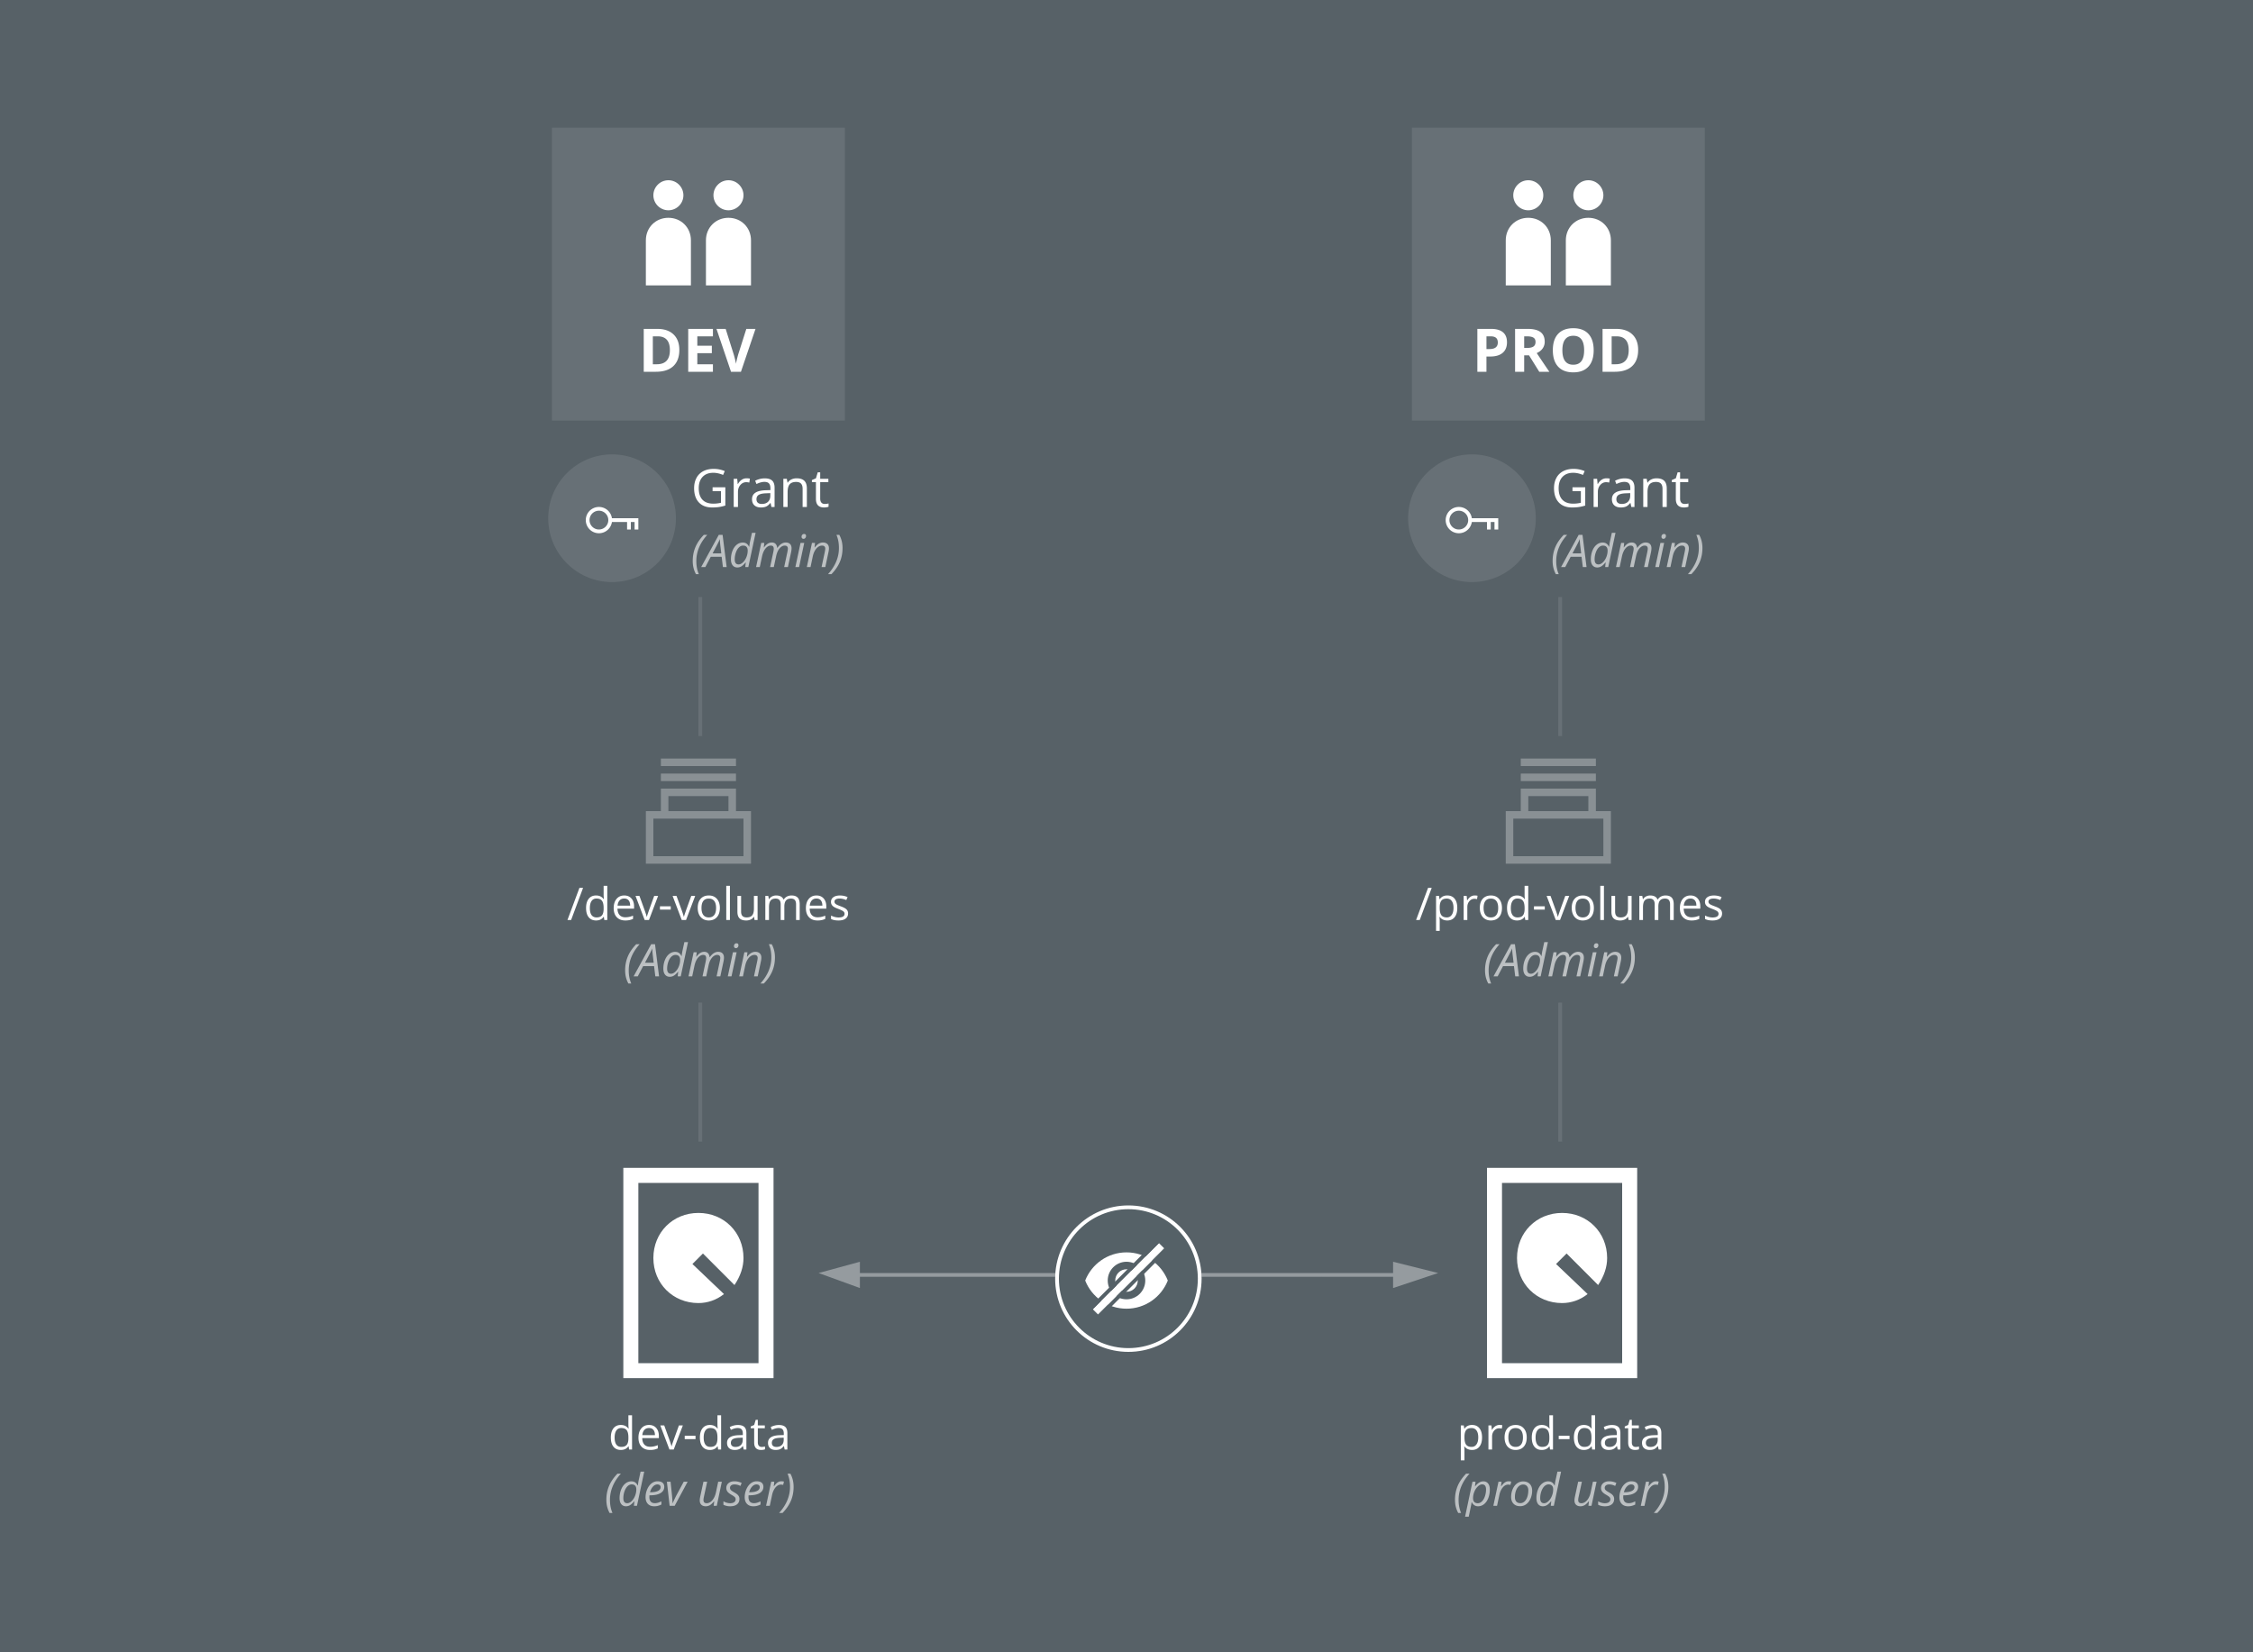 <svg width="600" height="440" viewBox="0 0 600 440" xmlns="http://www.w3.org/2000/svg" xmlns:xlink="http://www.w3.org/1999/xlink"><title>Isolate volumes</title><defs><path id="a" d="M299.546 328.046h2v25h-2z"/></defs><g fill="none" fill-rule="evenodd"><path fill="#576167" d="M0 0h600v676H0z"/><path fill="#FFF" opacity=".1" d="M147 34h78v78h-78zM376 34h78v78h-78z"/><path d="M178 56c2.2 0 4-1.8 4-4s-1.8-4-4-4-4 1.8-4 4 1.8 4 4 4zm0 2c-3.4 0-6 2.6-6 6v12h12V64c0-3.4-2.6-6-6-6zm16-2c2.2 0 4-1.8 4-4s-1.8-4-4-4-4 1.8-4 4 1.8 4 4 4zm0 2c-3.4 0-6 2.6-6 6v12h12V64c0-3.4-2.6-6-6-6zM407 56c2.2 0 4-1.8 4-4s-1.8-4-4-4-4 1.8-4 4 1.8 4 4 4zm0 2c-3.4 0-6 2.6-6 6v12h12V64c0-3.4-2.6-6-6-6zm16-2c2.2 0 4-1.8 4-4s-1.8-4-4-4-4 1.8-4 4 1.8 4 4 4zm0 2c-3.4 0-6 2.6-6 6v12h12V64c0-3.4-2.6-6-6-6z" fill="#FFF" fill-rule="nonzero"/><path d="M184.48 149.406c0-1.324.235-2.55.704-3.674.468-1.125 1.218-2.224 2.25-3.298h.92c-.96 1.054-1.687 2.168-2.177 3.34a9.297 9.297 0 0 0-.736 3.62c0 1.325.224 2.493.67 3.504h-.768c-.574-1.04-.862-2.203-.862-3.492zm7.706-1.13h-2.907L187.843 151h-1.108l4.682-8.566h1.02l1.078 8.566h-.996l-.334-2.725zm-.106-.915l-.205-1.75c-.094-.7-.15-1.383-.17-2.05-.144.342-.302.684-.472 1.024-.17.34-.657 1.266-1.462 2.777h2.31zm5.748-2.887c.758 0 1.307.37 1.647 1.113h.058c.067-.606.154-1.14.264-1.606l.457-2.097h.973L199.293 151h-.814l.127-1.225h-.046c-.394.49-.763.834-1.107 1.037a2.07 2.07 0 0 1-1.066.305c-.543 0-.967-.19-1.272-.574-.304-.383-.457-.914-.457-1.594 0-.837.14-1.602.422-2.298.28-.695.66-1.232 1.14-1.61a2.526 2.526 0 0 1 1.608-.57zm-1.113 5.83c.367 0 .746-.183 1.137-.548.39-.365.7-.832.928-1.4a4.62 4.62 0 0 0 .343-1.738c0-.433-.105-.763-.316-.99-.21-.227-.518-.34-.92-.34-.395 0-.76.16-1.1.484-.337.323-.608.776-.813 1.36a5.52 5.52 0 0 0-.308 1.843c0 .886.35 1.33 1.05 1.33zm8.373.697l.867-4.055c.07-.367.106-.63.106-.79 0-.274-.06-.487-.18-.64-.122-.152-.33-.228-.622-.228-.328 0-.648.117-.958.352-.31.233-.584.568-.82 1.004-.237.435-.42.96-.548 1.573L202.34 151h-.985l1.372-6.422h.814l-.128 1.19h.06c.34-.465.677-.8 1.015-1.002a2.004 2.004 0 0 1 1.046-.305c.442 0 .78.128 1.02.382.238.254.38.607.422 1.06h.046c.337-.488.695-.85 1.074-1.087.38-.236.76-.354 1.148-.354.496 0 .88.134 1.152.4.27.265.407.652.407 1.16 0 .265-.042.613-.128 1.042l-.844 3.938h-.996l.867-4.055c.077-.406.116-.69.116-.855 0-.242-.067-.437-.202-.583-.135-.147-.346-.22-.635-.22-.318 0-.63.113-.94.34-.308.227-.578.548-.81.964-.233.417-.41.91-.53 1.48l-.628 2.93h-.984zm7.717 0h-.985l1.37-6.422h.986l-1.37 6.422zm.662-8.063a.77.77 0 0 1 .187-.536.624.624 0 0 1 .487-.207c.344 0 .516.176.516.528a.795.795 0 0 1-.196.546.59.59 0 0 1-.454.222.54.54 0 0 1-.387-.143c-.102-.096-.153-.232-.153-.407zm5.326 8.063l.867-4.055c.078-.406.117-.687.117-.843 0-.247-.07-.444-.208-.592-.14-.15-.36-.223-.666-.223-.347 0-.686.117-1.016.352-.33.233-.62.567-.873 1-.252.434-.443.96-.572 1.577l-.59 2.783h-.986l1.37-6.422h.816l-.13 1.19h.06c.374-.477.737-.814 1.086-1.01.35-.198.71-.297 1.086-.297.496 0 .888.137 1.175.408.288.272.432.652.432 1.14 0 .308-.045.66-.135 1.054L219.79 151h-.997zm5.584-5.063c0 1.333-.237 2.562-.712 3.69-.475 1.126-1.222 2.217-2.24 3.27h-.915c1.937-2.15 2.906-4.47 2.906-6.96 0-1.332-.22-2.5-.662-3.503h.767c.572 1.05.857 2.218.857 3.504zM161.48 399.406c0-1.324.235-2.55.704-3.674.468-1.125 1.218-2.224 2.25-3.298h.92c-.96 1.054-1.687 2.168-2.177 3.34a9.297 9.297 0 0 0-.736 3.62c0 1.325.224 2.493.67 3.504h-.768c-.574-1.04-.862-2.203-.862-3.492zm6.686-4.933c.758 0 1.307.37 1.647 1.113h.058c.067-.606.155-1.14.265-1.606l.457-2.097h.972L169.63 401h-.814l.13-1.225h-.048c-.394.49-.763.834-1.107 1.038a2.07 2.07 0 0 1-1.065.304c-.543 0-.967-.19-1.272-.574-.305-.383-.457-.914-.457-1.594 0-.837.14-1.602.422-2.298.28-.695.66-1.232 1.14-1.61a2.526 2.526 0 0 1 1.608-.57zm-1.113 5.83c.367 0 .746-.183 1.136-.548.39-.365.7-.832.928-1.4a4.62 4.62 0 0 0 .343-1.738c0-.433-.105-.763-.315-.99-.21-.227-.518-.34-.92-.34-.395 0-.76.16-1.1.484-.337.323-.608.776-.813 1.36a5.52 5.52 0 0 0-.308 1.843c0 .886.35 1.33 1.05 1.33zm7.177.814c-.718 0-1.283-.213-1.693-.638-.41-.427-.615-1.017-.615-1.77 0-.735.145-1.44.436-2.113.29-.674.677-1.2 1.158-1.574a2.522 2.522 0 0 1 1.588-.562c.597 0 1.046.13 1.347.39.302.26.452.623.452 1.087 0 .704-.324 1.255-.972 1.656-.65.4-1.576.6-2.784.6h-.193l-.023.47c0 .51.12.91.36 1.197.24.287.612.43 1.116.43.246 0 .5-.034.76-.104.26-.07.582-.2.97-.387v.854a5.31 5.31 0 0 1-.974.36c-.28.07-.592.103-.932.103zm.815-5.818c-.402 0-.78.182-1.134.55-.352.367-.623.877-.81 1.53h.07c.89 0 1.573-.117 2.048-.35.474-.232.712-.57.712-1.01 0-.208-.072-.38-.214-.516-.143-.137-.366-.205-.67-.205zm3.287 5.7l-.732-6.422h.984l.375 3.592c.093 1.008.14 1.715.14 2.12h.035c.496-1.073.845-1.798 1.05-2.173l1.903-3.54h1.043L179.67 401h-1.336zm9.996-6.422l-.88 4.072c-.07.348-.104.62-.104.815 0 .558.287.838.86.838.345 0 .683-.117 1.015-.352.33-.233.624-.57.878-1.007.254-.437.447-.964.58-1.582l.586-2.782h.972L190.883 401h-.815l.13-1.19h-.07c-.384.49-.75.83-1.097 1.02-.346.19-.706.287-1.077.287-.5 0-.892-.136-1.178-.407-.285-.272-.427-.66-.427-1.163 0-.242.043-.578.13-1.008l.854-3.962h.996zm8.59 4.6c0 .61-.216 1.085-.647 1.426-.43.342-1.04.513-1.825.513-.66 0-1.256-.135-1.787-.404v-.926c.274.164.57.29.885.38.316.09.61.136.88.136.49 0 .862-.098 1.112-.293a.91.91 0 0 0 .375-.75.812.812 0 0 0-.205-.563c-.137-.152-.432-.36-.885-.627-.508-.285-.867-.564-1.078-.838a1.546 1.546 0 0 1-.316-.972c0-.54.197-.974.592-1.304.394-.33.914-.495 1.558-.495.668 0 1.313.145 1.934.435l-.317.802-.328-.146a3.257 3.257 0 0 0-1.29-.25c-.362 0-.647.084-.854.254a.813.813 0 0 0-.31.66c0 .218.07.405.208.56.14.158.425.36.86.605.417.233.716.434.898.602.182.168.317.35.407.542.09.194.135.412.135.654zm3.715 1.94c-.72 0-1.283-.214-1.694-.64-.41-.425-.616-1.015-.616-1.77 0-.733.146-1.437.437-2.11.292-.675.677-1.2 1.158-1.575a2.522 2.522 0 0 1 1.588-.562c.598 0 1.047.13 1.348.39.3.26.45.623.45 1.087 0 .704-.324 1.255-.972 1.656-.648.4-1.576.6-2.783.6h-.195l-.023.47c0 .51.12.91.36 1.197.24.287.613.43 1.117.43.245 0 .498-.034.757-.104.26-.07.583-.2.97-.387v.854a5.31 5.31 0 0 1-.973.36c-.28.07-.59.103-.93.103zm.814-5.82c-.402 0-.78.184-1.134.552-.353.367-.624.877-.81 1.53h.07c.89 0 1.573-.117 2.047-.35.475-.232.712-.57.712-1.01 0-.208-.07-.38-.214-.516-.142-.137-.366-.205-.67-.205zm6.627-.837c.27 0 .504.028.703.083l-.21.88a2.575 2.575 0 0 0-.616-.077c-.354 0-.687.117-.998.35-.31.236-.582.56-.814.977a4.967 4.967 0 0 0-.513 1.386l-.627 2.94h-.984l1.37-6.422h.815l-.13 1.19h.06c.28-.372.513-.638.696-.8a2.21 2.21 0 0 1 .577-.375c.2-.088.425-.132.67-.132zm3.276 1.478c0 1.332-.238 2.56-.712 3.688-.475 1.127-1.222 2.218-2.242 3.272h-.914c1.938-2.152 2.907-4.472 2.907-6.96 0-1.333-.222-2.5-.663-3.504h.767c.57 1.05.856 2.218.856 3.503zM387.48 399.406c0-1.324.235-2.55.704-3.674.468-1.125 1.218-2.224 2.25-3.298h.92c-.96 1.054-1.687 2.168-2.177 3.34a9.297 9.297 0 0 0-.736 3.62c0 1.325.224 2.493.67 3.504h-.768c-.574-1.04-.862-2.203-.862-3.492zm6.135 1.71c-.38 0-.71-.096-.996-.292a1.902 1.902 0 0 1-.663-.82h-.06l-.022.223a9.69 9.69 0 0 1-.062.41 219.1 219.1 0 0 1-.67 3.246h-.973l1.97-9.305h.813l-.152 1.225h.048c.7-.887 1.425-1.33 2.18-1.33.535 0 .956.19 1.265.57.31.382.463.916.463 1.603 0 .83-.135 1.588-.404 2.28-.27.69-.643 1.23-1.12 1.614a2.506 2.506 0 0 1-1.617.577zm1.09-5.83c-.375 0-.757.187-1.145.558a3.97 3.97 0 0 0-.926 1.4 4.554 4.554 0 0 0-.343 1.73c0 .428.11.757.326.986.217.228.53.343.94.343.387 0 .748-.158 1.082-.475.334-.316.602-.766.805-1.35a5.623 5.623 0 0 0 .305-1.86c0-.888-.348-1.33-1.043-1.33zm7.05-.825c.268 0 .503.028.702.083l-.21.88a2.575 2.575 0 0 0-.616-.077c-.355 0-.688.117-.998.35-.31.236-.582.56-.815.977a4.967 4.967 0 0 0-.512 1.386l-.627 2.94h-.985l1.37-6.422h.816l-.13 1.19h.06c.28-.372.512-.638.696-.8a2.21 2.21 0 0 1 .577-.375c.2-.088.425-.132.67-.132zm3.872.036c.742 0 1.328.22 1.758.66.43.44.644 1.043.644 1.813 0 .733-.14 1.426-.423 2.08-.28.65-.662 1.155-1.142 1.51a2.67 2.67 0 0 1-1.63.534c-.75 0-1.337-.22-1.763-.662-.426-.442-.638-1.045-.638-1.81 0-.743.142-1.44.427-2.096.286-.654.67-1.156 1.156-1.505a2.69 2.69 0 0 1 1.61-.524zm1.383 2.338c0-.45-.122-.813-.366-1.093-.245-.278-.576-.418-.994-.418-.425 0-.807.145-1.145.434-.338.29-.6.69-.785 1.204a5.016 5.016 0 0 0-.28 1.714c0 .512.125.907.373 1.186.25.28.605.42 1.07.42.406 0 .77-.143 1.096-.428.323-.286.576-.69.757-1.216.182-.526.273-1.126.273-1.802zm5.326-2.36c.758 0 1.307.37 1.646 1.112h.06c.065-.606.153-1.14.263-1.606l.457-2.097h.972L413.8 401h-.814l.13-1.225h-.048c-.394.49-.763.834-1.107 1.038a2.07 2.07 0 0 1-1.065.304c-.543 0-.967-.19-1.272-.574-.305-.383-.457-.914-.457-1.594 0-.837.14-1.602.422-2.298.28-.695.66-1.232 1.14-1.61a2.526 2.526 0 0 1 1.608-.57zm-1.113 5.83c.367 0 .746-.184 1.136-.55.39-.364.7-.83.928-1.4a4.62 4.62 0 0 0 .343-1.737c0-.433-.105-.763-.316-.99-.21-.227-.517-.34-.92-.34-.394 0-.76.16-1.098.484-.338.323-.61.776-.815 1.36a5.52 5.52 0 0 0-.306 1.843c0 .886.35 1.33 1.05 1.33zm10.054-5.726l-.88 4.072c-.07.348-.104.62-.104.815 0 .558.287.838.86.838.345 0 .683-.117 1.015-.352.332-.233.625-.57.88-1.007.253-.437.446-.964.58-1.582l.585-2.782h.973L423.832 401h-.814l.128-1.19h-.07c-.383.49-.748.83-1.096 1.02-.347.19-.707.287-1.078.287-.5 0-.892-.136-1.177-.407-.286-.272-.428-.66-.428-1.163 0-.242.043-.578.13-1.008l.854-3.962h.997zm8.59 4.6c0 .61-.216 1.085-.647 1.426-.432.342-1.04.513-1.825.513-.66 0-1.256-.135-1.788-.404v-.926c.274.164.57.29.885.38.317.09.61.136.88.136.49 0 .862-.098 1.112-.293a.91.91 0 0 0 .375-.75.812.812 0 0 0-.206-.563c-.136-.152-.43-.36-.884-.627-.508-.285-.868-.564-1.08-.838a1.546 1.546 0 0 1-.315-.972c0-.54.197-.974.592-1.304.394-.33.914-.495 1.558-.495.668 0 1.313.145 1.934.435l-.317.802-.33-.146a3.257 3.257 0 0 0-1.288-.25c-.363 0-.648.084-.855.254a.813.813 0 0 0-.31.66c0 .218.07.405.207.56.14.158.425.36.86.605.417.233.717.434.898.602.182.168.318.35.407.542.09.194.135.412.135.654zm3.715 1.94c-.72 0-1.283-.214-1.693-.64-.41-.425-.617-1.015-.617-1.77 0-.733.146-1.437.437-2.11.29-.675.677-1.2 1.157-1.575a2.522 2.522 0 0 1 1.588-.562c.598 0 1.047.13 1.348.39.3.26.45.623.45 1.087 0 .704-.323 1.255-.972 1.656-.647.4-1.575.6-2.782.6h-.193l-.024.47c0 .51.12.91.362 1.197.24.287.612.43 1.116.43.246 0 .5-.034.76-.104.258-.07.582-.2.968-.387v.854a5.31 5.31 0 0 1-.972.36c-.282.07-.592.103-.932.103zm.814-5.82c-.402 0-.78.184-1.133.552-.354.367-.624.877-.812 1.53h.07c.892 0 1.575-.117 2.05-.35.474-.232.71-.57.71-1.01 0-.208-.07-.38-.213-.516-.142-.137-.366-.205-.67-.205zm6.627-.837c.27 0 .504.028.704.083l-.21.88a2.575 2.575 0 0 0-.617-.077c-.355 0-.688.117-1 .35-.31.236-.58.56-.813.977a4.967 4.967 0 0 0-.513 1.386l-.627 2.94h-.984l1.37-6.422h.815l-.128 1.19h.058c.28-.372.514-.638.697-.8a2.21 2.21 0 0 1 .578-.375c.2-.088.424-.132.67-.132zm3.276 1.478c0 1.332-.238 2.56-.713 3.688-.475 1.127-1.222 2.218-2.24 3.272h-.915c1.937-2.152 2.906-4.472 2.906-6.96 0-1.333-.22-2.5-.662-3.504h.767c.57 1.05.856 2.218.856 3.503zM166.48 258.406c0-1.324.235-2.55.704-3.674.468-1.125 1.218-2.224 2.25-3.298h.92c-.96 1.054-1.687 2.168-2.177 3.34a9.297 9.297 0 0 0-.736 3.62c0 1.325.224 2.493.67 3.504h-.768c-.574-1.04-.862-2.203-.862-3.492zm7.706-1.13h-2.907L169.843 260h-1.108l4.682-8.566h1.02l1.078 8.566h-.996l-.334-2.725zm-.106-.915l-.205-1.75c-.094-.7-.15-1.383-.17-2.05-.144.342-.302.684-.472 1.024-.17.34-.657 1.266-1.462 2.777h2.31zm5.748-2.887c.758 0 1.307.37 1.647 1.113h.058c.067-.606.154-1.14.264-1.606l.457-2.097h.973L181.293 260h-.814l.127-1.225h-.046c-.394.49-.763.834-1.107 1.038a2.07 2.07 0 0 1-1.066.304c-.543 0-.967-.19-1.272-.574-.304-.383-.457-.914-.457-1.594 0-.837.14-1.602.422-2.298.28-.695.66-1.232 1.14-1.61a2.526 2.526 0 0 1 1.608-.57zm-1.113 5.83c.367 0 .746-.183 1.137-.548.39-.365.7-.832.928-1.4a4.62 4.62 0 0 0 .343-1.738c0-.433-.105-.763-.316-.99-.21-.227-.518-.34-.92-.34-.395 0-.76.16-1.1.484-.337.323-.608.776-.813 1.36a5.52 5.52 0 0 0-.308 1.843c0 .886.35 1.33 1.05 1.33zm8.373.697l.867-4.055c.07-.367.106-.63.106-.79 0-.274-.06-.487-.18-.64-.122-.152-.33-.228-.622-.228-.328 0-.648.117-.958.352-.31.233-.584.568-.82 1.004-.237.435-.42.96-.548 1.573L184.34 260h-.985l1.372-6.422h.814l-.128 1.19h.06c.34-.465.677-.8 1.015-1.002a2.004 2.004 0 0 1 1.046-.305c.442 0 .78.128 1.02.382.238.254.38.607.422 1.06h.046c.337-.488.695-.85 1.074-1.087.38-.236.76-.354 1.148-.354.496 0 .88.134 1.152.4.27.265.407.652.407 1.16 0 .265-.042.613-.128 1.042l-.844 3.938h-.996l.867-4.055c.077-.406.116-.69.116-.855 0-.242-.067-.437-.202-.583-.135-.147-.346-.22-.635-.22-.318 0-.63.113-.94.34-.308.227-.578.548-.81.964-.233.417-.41.91-.53 1.48l-.628 2.93h-.984zm7.717 0h-.985l1.37-6.422h.986l-1.37 6.422zm.662-8.063a.77.77 0 0 1 .187-.536.624.624 0 0 1 .487-.207c.344 0 .516.176.516.528a.795.795 0 0 1-.196.546.59.59 0 0 1-.454.222.54.54 0 0 1-.387-.143c-.102-.096-.153-.232-.153-.407zm5.326 8.063l.867-4.055c.078-.406.117-.687.117-.843 0-.247-.07-.444-.208-.592-.14-.15-.36-.223-.666-.223-.347 0-.686.117-1.016.352-.33.233-.62.567-.873 1-.252.434-.443.96-.572 1.577l-.59 2.783h-.986l1.37-6.422h.816l-.13 1.19h.06c.374-.477.737-.814 1.086-1.01.35-.198.71-.297 1.086-.297.496 0 .888.137 1.175.408.288.272.432.652.432 1.14 0 .308-.045.66-.135 1.054L201.79 260h-.997zm5.584-5.063c0 1.333-.237 2.562-.712 3.69-.475 1.126-1.222 2.217-2.24 3.27h-.915c1.937-2.15 2.906-4.47 2.906-6.96 0-1.332-.22-2.5-.662-3.503h.767c.572 1.05.857 2.218.857 3.504z" fill="#FFF" opacity=".6"/><path d="M189.77 129.764h3.397v4.86c-.53.17-1.066.296-1.613.383-.547.086-1.18.13-1.9.13-1.514 0-2.692-.45-3.535-1.35-.844-.9-1.266-2.162-1.266-3.784 0-1.04.21-1.95.626-2.73a4.23 4.23 0 0 1 1.8-1.792c.785-.41 1.703-.618 2.756-.618a7.53 7.53 0 0 1 2.98.588l-.45 1.026c-.903-.383-1.77-.575-2.605-.575-1.216 0-2.166.364-2.85 1.088-.683.725-1.025 1.73-1.025 3.015 0 1.35.33 2.372.988 3.07.658.697 1.626 1.045 2.902 1.045.692 0 1.37-.08 2.03-.24v-3.075h-2.235v-1.04zm9.043-2.393c.333 0 .632.028.896.083l-.158 1.053a3.865 3.865 0 0 0-.82-.103c-.607 0-1.125.246-1.556.74-.43.49-.646 1.104-.646 1.837V135h-1.134v-7.492h.936l.13 1.388h.055c.278-.488.613-.864 1.004-1.128a2.262 2.262 0 0 1 1.293-.397zm6.625 7.63l-.226-1.066h-.055c-.373.47-.746.787-1.117.953-.372.167-.836.25-1.392.25-.742 0-1.325-.192-1.746-.575-.422-.382-.632-.927-.632-1.633 0-1.514 1.21-2.307 3.63-2.38l1.27-.04v-.466c0-.588-.126-1.022-.378-1.302-.253-.28-.658-.42-1.214-.42-.624 0-1.33.19-2.12.574l-.348-.87c.37-.2.774-.356 1.214-.47.44-.114.88-.17 1.322-.17.894 0 1.556.197 1.986.593.43.396.646 1.032.646 1.907V135h-.84zm-2.564-.8c.706 0 1.26-.193 1.665-.58.402-.388.604-.93.604-1.628v-.677l-1.135.048c-.904.032-1.554.172-1.953.42-.4.25-.598.635-.598 1.16 0 .41.123.722.372.936.248.213.595.32 1.042.32zm10.87.8v-4.847c0-.61-.14-1.066-.418-1.367-.278-.3-.713-.45-1.305-.45-.783 0-1.358.21-1.722.635-.365.425-.547 1.124-.547 2.1V135h-1.134v-7.492h.923l.184 1.025h.054c.233-.37.56-.655.978-.858.42-.203.886-.304 1.4-.304.904 0 1.583.22 2.038.654.456.435.684 1.13.684 2.088V135h-1.135zm5.885-.8c.2 0 .393-.015.58-.044.187-.03.335-.06.444-.093v.87c-.123.058-.304.107-.543.146a4.08 4.08 0 0 1-.645.057c-1.45 0-2.174-.764-2.174-2.29v-4.457h-1.072v-.547l1.073-.472.48-1.6h.656v1.738h2.174v.882h-2.174v4.41c0 .45.107.796.32 1.038.215.24.51.362.883.362zM180.914 93.18c0 1.88-.535 3.32-1.605 4.32-1.072 1-2.617 1.5-4.638 1.5h-3.234V87.578h3.585c1.865 0 3.313.492 4.344 1.477 1.03.984 1.547 2.36 1.547 4.125zm-2.516.062c0-2.453-1.083-3.68-3.25-3.68h-1.29V97h1.04c2.334 0 3.5-1.253 3.5-3.758zM189.858 99h-6.577V87.578h6.58v1.984h-4.157v2.508h3.867v1.985h-3.867V97h4.156v2zm8.9-11.422h2.445L197.32 99h-2.64l-3.875-11.422h2.445l2.148 6.797c.12.4.244.868.372 1.402.127.534.207.905.238 1.114.057-.48.252-1.317.586-2.515l2.164-6.797zM395.86 92.953h.796c.745 0 1.302-.147 1.672-.44.37-.296.555-.724.555-1.286 0-.568-.155-.987-.465-1.258-.31-.272-.796-.407-1.457-.407h-1.1v3.39zm5.468-1.812c0 1.23-.384 2.17-1.152 2.82-.768.652-1.86.978-3.278.978h-1.04V99h-2.42V87.578h3.648c1.385 0 2.44.298 3.16.895.72.596 1.082 1.485 1.082 2.668zm4.578 1.508h.78c.767 0 1.332-.127 1.697-.382.364-.256.547-.657.547-1.204 0-.54-.187-.927-.56-1.156-.37-.23-.948-.344-1.73-.344h-.734v3.086zm0 1.97V99h-2.422V87.578h3.33c1.55 0 2.7.283 3.444.848.745.565 1.117 1.423 1.117 2.574a3.03 3.03 0 0 1-.555 1.793c-.37.523-.893.934-1.57 1.23 1.72 2.568 2.84 4.227 3.36 4.977h-2.688l-2.727-4.383h-1.29zm18.508-1.345c0 1.89-.47 3.344-1.406 4.36-.938 1.015-2.28 1.523-4.03 1.523-1.75 0-3.095-.508-4.033-1.523-.937-1.016-1.406-2.474-1.406-4.375 0-1.9.47-3.353 1.41-4.356.94-1.002 2.287-1.504 4.042-1.504s3.098.506 4.028 1.516c.93 1.01 1.394 2.464 1.394 4.36zm-8.336 0c0 1.276.242 2.237.727 2.883.484.646 1.208.97 2.172.97 1.932 0 2.898-1.285 2.898-3.853 0-2.572-.96-3.86-2.883-3.86-.963 0-1.69.325-2.18.974-.49.648-.734 1.61-.734 2.886zm20.18-.093c0 1.88-.535 3.32-1.606 4.32-1.07 1-2.616 1.5-4.636 1.5h-3.235V87.578h3.587c1.865 0 3.313.492 4.344 1.477 1.032.984 1.548 2.36 1.548 4.125zm-2.516.062c0-2.453-1.083-3.68-3.25-3.68h-1.29V97h1.04c2.334 0 3.5-1.253 3.5-3.758z" fill="#FFF"/><path d="M196 216v-6h-20v6h-4v14h28v-14h-4zm-18-4h16v4h-16v-4zm20 16h-24v-10h24v10zm-2-22h-20v2h20v-2zm0-4h-20v2h20v-2z" fill="#FFF" fill-rule="nonzero" opacity=".3"/><path d="M155.283 236.434L152.09 245h-.973l3.194-8.566h.973zm5.526 7.705h-.054c-.45.65-1.12.977-2.016.977-.84 0-1.493-.287-1.96-.86-.467-.575-.7-1.392-.7-2.45 0-1.06.234-1.88.703-2.467.47-.586 1.12-.88 1.957-.88.87 0 1.54.317 2.004.95h.076l-.04-.463-.024-.45v-2.614h.973V245h-.792l-.13-.86zm-1.947.163c.664 0 1.146-.18 1.445-.542.298-.36.448-.944.448-1.748v-.205c0-.91-.152-1.56-.454-1.95-.303-.387-.786-.582-1.45-.582-.57 0-1.007.222-1.31.665-.303.444-.454 1.07-.454 1.878 0 .82.15 1.44.45 1.858.302.418.743.627 1.325.627zm7.64.814c-.948 0-1.697-.29-2.246-.867-.55-.578-.823-1.38-.823-2.408 0-1.035.254-1.858.764-2.467.51-.61 1.195-.914 2.054-.914.805 0 1.44.266 1.91.795.47.53.703 1.227.703 2.095v.615h-4.424c.02.754.21 1.326.573 1.717.36.39.87.586 1.526.586.69 0 1.374-.145 2.05-.434v.867c-.344.15-.67.256-.976.32a5.483 5.483 0 0 1-1.11.097zm-.263-5.842c-.515 0-.927.168-1.233.504-.307.335-.487.8-.542 1.394h3.357c0-.613-.136-1.083-.41-1.41-.273-.326-.664-.49-1.172-.49zm5.45 5.725l-2.438-6.422h1.043l1.383 3.81c.312.89.496 1.467.55 1.733h.047c.043-.206.18-.635.408-1.285.228-.65.74-2.07 1.538-4.257h1.044L172.826 245h-1.137zm4.066-2.77v-.892h2.877v.89h-2.877zm5.806 2.77l-2.437-6.422h1.043l1.383 3.81c.313.89.497 1.467.552 1.733h.046c.043-.206.18-.635.408-1.285.228-.65.74-2.07 1.538-4.257h1.043L182.7 245h-1.137zm10.15-3.217c0 1.047-.265 1.864-.792 2.452-.527.588-1.256.882-2.186.882-.574 0-1.084-.135-1.53-.404a2.668 2.668 0 0 1-1.03-1.16c-.242-.504-.363-1.094-.363-1.77 0-1.047.262-1.862.786-2.446.523-.584 1.25-.876 2.18-.876.898 0 1.612.3 2.14.897.53.598.795 1.407.795 2.426zm-4.894 0c0 .82.164 1.446.493 1.875.33.43.81.645 1.448.645.637 0 1.12-.214 1.45-.642.33-.427.495-1.053.495-1.877 0-.816-.165-1.436-.495-1.86-.33-.424-.817-.636-1.462-.636-.637 0-1.117.21-1.44.627-.326.418-.488 1.04-.488 1.87zm7.57 3.217h-.972v-9.117h.973V245zm2.977-6.422v4.166c0 .524.12.914.358 1.172.238.258.61.387 1.12.387.67 0 1.162-.184 1.472-.55.31-.368.466-.968.466-1.8v-3.375h.974V245h-.803l-.14-.86h-.052c-.2.315-.476.557-.83.725a2.787 2.787 0 0 1-1.21.252c-.78 0-1.365-.185-1.754-.556-.39-.37-.583-.964-.583-1.78v-4.202h.985zM212.002 245v-4.178c0-.51-.11-.895-.328-1.15-.22-.257-.56-.385-1.02-.385-.605 0-1.052.174-1.34.522-.29.346-.435.88-.435 1.604V245h-.974v-4.178c0-.51-.11-.895-.328-1.15-.22-.257-.56-.385-1.025-.385-.61 0-1.056.183-1.34.548-.282.365-.424.964-.424 1.796V245h-.974v-6.422h.79l.16.88h.047c.183-.313.442-.558.776-.733a2.372 2.372 0 0 1 1.12-.264c1.005 0 1.66.364 1.97 1.09h.047c.19-.335.468-.6.832-.796a2.582 2.582 0 0 1 1.24-.293c.727 0 1.27.187 1.633.56.36.374.542.97.542 1.79V245h-.973zm5.69.117c-.95 0-1.7-.29-2.248-.867-.548-.578-.823-1.38-.823-2.408 0-1.035.256-1.858.766-2.467.51-.61 1.194-.914 2.053-.914.804 0 1.44.266 1.91.795.468.53.703 1.227.703 2.095v.615h-4.424c.018.754.21 1.326.57 1.717.362.39.87.586 1.527.586.69 0 1.375-.145 2.05-.434v.867c-.343.15-.67.256-.975.32a5.483 5.483 0 0 1-1.11.097zm-.264-5.842c-.516 0-.927.168-1.234.504-.306.335-.487.8-.542 1.394h3.358c0-.613-.137-1.083-.41-1.41-.274-.326-.664-.49-1.172-.49zm8.426 3.973c0 .598-.223 1.06-.668 1.383-.446.325-1.07.487-1.875.487-.85 0-1.515-.135-1.992-.404v-.902c.31.157.64.28.994.37.353.09.694.134 1.022.134.508 0 .898-.08 1.172-.243.273-.16.41-.408.41-.74 0-.25-.108-.464-.325-.642-.216-.177-.64-.387-1.268-.63-.597-.222-1.022-.416-1.274-.582a1.74 1.74 0 0 1-.563-.566 1.475 1.475 0 0 1-.184-.756c0-.523.214-.936.64-1.24.425-.302 1.01-.453 1.75-.453.693 0 1.37.142 2.03.423l-.347.79c-.644-.265-1.228-.398-1.752-.398-.46 0-.807.073-1.042.217-.234.145-.35.344-.35.598 0 .172.043.318.13.44.088.12.23.236.425.345.196.11.57.268 1.125.475.762.277 1.277.556 1.544.838.268.28.402.634.402 1.06zM167.402 385.14h-.052c-.45.65-1.12.977-2.016.977-.84 0-1.493-.287-1.96-.86-.467-.575-.7-1.392-.7-2.45 0-1.06.234-1.88.703-2.467.47-.586 1.12-.88 1.957-.88.87 0 1.54.317 2.004.95h.076l-.04-.463-.024-.45v-2.614h.972V386h-.79l-.13-.86zm-1.945.163c.664 0 1.146-.18 1.444-.542.3-.36.45-.944.45-1.748v-.205c0-.91-.152-1.56-.454-1.95-.303-.387-.787-.582-1.45-.582-.57 0-1.008.222-1.31.665-.303.444-.454 1.07-.454 1.878 0 .82.15 1.44.45 1.858.302.418.743.627 1.325.627zm7.64.814c-.95 0-1.698-.29-2.246-.867-.548-.578-.823-1.38-.823-2.408 0-1.035.255-1.858.765-2.467.51-.61 1.194-.914 2.054-.914.804 0 1.44.266 1.91.795.47.53.703 1.227.703 2.095v.615h-4.425c.02.754.21 1.326.57 1.717.363.39.872.586 1.528.586.69 0 1.375-.145 2.05-.434v.867c-.343.15-.668.256-.975.32a5.483 5.483 0 0 1-1.11.097zm-.263-5.842c-.516 0-.927.168-1.233.504-.306.335-.487.8-.54 1.394h3.356c0-.613-.137-1.083-.41-1.41-.274-.326-.664-.49-1.172-.49zm5.45 5.725l-2.438-6.422h1.043l1.38 3.81c.314.89.498 1.467.552 1.733h.047c.042-.206.178-.635.406-1.285.23-.65.742-2.07 1.538-4.257h1.043L179.42 386h-1.137zm4.066-2.77v-.892h2.877v.89h-2.877zm8.77 1.91h-.052c-.45.65-1.12.977-2.015.977-.84 0-1.493-.287-1.96-.86-.467-.575-.7-1.392-.7-2.45 0-1.06.234-1.88.703-2.467.468-.586 1.12-.88 1.957-.88.87 0 1.54.317 2.004.95h.076l-.04-.463-.025-.45v-2.614h.973V386h-.79l-.13-.86zm-1.944.163c.664 0 1.145-.18 1.444-.542.3-.36.448-.944.448-1.748v-.205c0-.91-.15-1.56-.454-1.95-.302-.387-.786-.582-1.45-.582-.57 0-1.007.222-1.31.665-.302.444-.454 1.07-.454 1.878 0 .82.15 1.44.452 1.858.3.418.742.627 1.324.627zm8.877.697l-.194-.914h-.048c-.32.402-.64.675-.958.817-.318.143-.715.214-1.192.214-.637 0-1.136-.164-1.497-.492-.36-.328-.542-.795-.542-1.4 0-1.297 1.037-1.977 3.11-2.04l1.09-.035v-.398c0-.504-.107-.876-.324-1.116-.218-.24-.564-.36-1.04-.36-.536 0-1.142.163-1.817.492l-.3-.745a4.57 4.57 0 0 1 1.04-.404 4.504 4.504 0 0 1 1.135-.147c.765 0 1.333.17 1.702.51.37.34.553.884.553 1.634V386h-.72zm-2.198-.686c.606 0 1.082-.166 1.427-.498.346-.332.52-.796.52-1.394v-.58l-.974.04c-.773.028-1.33.148-1.673.36-.342.214-.512.545-.512.994 0 .352.106.62.32.803.212.183.51.274.892.274zm6.997 0c.17 0 .337-.012.498-.038.16-.025.287-.05.38-.08v.745c-.105.052-.26.094-.465.127-.205.034-.39.05-.554.05-1.24 0-1.862-.654-1.862-1.963v-3.82h-.92v-.47l.92-.403.41-1.37h.562v1.488h1.864v.756h-1.864v3.78c0 .386.092.683.276.89.183.207.435.31.756.31zm6.11.686l-.192-.914h-.047c-.32.402-.64.675-.958.817-.32.143-.716.214-1.193.214-.636 0-1.135-.164-1.497-.492-.36-.328-.542-.795-.542-1.4 0-1.297 1.037-1.977 3.112-2.04l1.09-.035v-.398c0-.504-.11-.876-.326-1.116-.218-.24-.564-.36-1.04-.36-.536 0-1.14.163-1.817.492l-.3-.745a4.57 4.57 0 0 1 1.04-.404 4.504 4.504 0 0 1 1.135-.147c.765 0 1.333.17 1.702.51.37.34.554.884.554 1.634V386h-.72zm-2.196-.686c.605 0 1.08-.166 1.426-.498.346-.332.52-.796.52-1.394v-.58l-.974.04c-.773.028-1.33.148-1.673.36-.34.214-.512.545-.512.994 0 .352.106.62.32.803.212.183.51.274.893.274zM392.02 386.117c-.418 0-.8-.077-1.146-.23a2.154 2.154 0 0 1-.87-.713h-.07c.046.375.07.73.07 1.066v2.643h-.973v-9.305h.792l.135.88h.047c.25-.353.54-.606.873-.763a2.654 2.654 0 0 1 1.143-.234c.85 0 1.508.292 1.97.874.464.582.696 1.398.696 2.45 0 1.054-.236 1.873-.707 2.457-.47.585-1.125.877-1.96.877zm-.14-5.83c-.657 0-1.132.182-1.425.545-.293.363-.443.94-.45 1.734v.217c0 .903.15 1.548.45 1.937.3.388.783.583 1.447.583.555 0 .99-.225 1.304-.674.315-.45.472-1.07.472-1.86 0-.8-.157-1.414-.472-1.84-.314-.43-.757-.643-1.327-.643zm7.434-.826c.286 0 .54.024.768.07l-.135.904c-.265-.06-.5-.088-.703-.088-.52 0-.964.21-1.333.633-.368.42-.553.946-.553 1.575V386h-.972v-6.422h.803l.11 1.19h.048c.238-.418.525-.74.86-.967a1.94 1.94 0 0 1 1.108-.34zm7.272 3.323c0 1.047-.264 1.864-.79 2.452-.528.588-1.257.882-2.187.882-.575 0-1.085-.135-1.53-.404a2.668 2.668 0 0 1-1.03-1.16c-.243-.504-.364-1.094-.364-1.77 0-1.047.26-1.862.785-2.446.524-.584 1.25-.876 2.18-.876.9 0 1.613.3 2.142.897.53.598.794 1.407.794 2.426zm-4.893 0c0 .82.164 1.446.493 1.875.328.43.81.645 1.447.645s1.12-.214 1.45-.642c.33-.427.495-1.053.495-1.877 0-.816-.165-1.436-.495-1.86-.33-.424-.817-.636-1.462-.636-.636 0-1.116.21-1.44.627-.325.418-.487 1.04-.487 1.87zm10.97 2.356h-.054c-.45.65-1.122.977-2.016.977-.84 0-1.493-.287-1.96-.86-.467-.575-.7-1.392-.7-2.45 0-1.06.234-1.88.703-2.467.468-.586 1.12-.88 1.957-.88.87 0 1.54.317 2.004.95h.076l-.04-.463-.025-.45v-2.614h.972V386h-.79l-.13-.86zm-1.946.163c.664 0 1.145-.18 1.444-.542.3-.36.45-.944.45-1.748v-.205c0-.91-.152-1.56-.455-1.95-.302-.387-.786-.582-1.45-.582-.57 0-1.007.222-1.31.665-.302.444-.454 1.07-.454 1.878 0 .82.152 1.44.453 1.858.3.418.742.627 1.324.627zm4.388-2.074v-.892h2.877v.89h-2.877zm8.772 1.91h-.053c-.45.65-1.12.977-2.015.977-.84 0-1.495-.287-1.96-.86-.468-.575-.702-1.392-.702-2.45 0-1.06.235-1.88.704-2.467.468-.586 1.12-.88 1.957-.88.87 0 1.538.317 2.002.95h.077l-.042-.463-.024-.45v-2.614h.973V386h-.79l-.13-.86zm-1.945.163c.664 0 1.145-.18 1.444-.542.3-.36.448-.944.448-1.748v-.205c0-.91-.15-1.56-.454-1.95-.303-.387-.786-.582-1.45-.582-.57 0-1.007.222-1.31.665-.302.444-.454 1.07-.454 1.878 0 .82.15 1.44.45 1.858.302.418.744.627 1.326.627zm8.877.697l-.195-.914h-.047c-.32.402-.64.675-.958.817-.318.143-.715.214-1.192.214-.637 0-1.136-.164-1.497-.492-.36-.328-.54-.795-.54-1.4 0-1.297 1.036-1.977 3.11-2.04l1.09-.035v-.398c0-.504-.108-.876-.325-1.116-.217-.24-.564-.36-1.04-.36-.535 0-1.14.163-1.817.492l-.298-.745a4.57 4.57 0 0 1 1.04-.404 4.504 4.504 0 0 1 1.133-.147c.766 0 1.333.17 1.703.51.37.34.553.884.553 1.634V386h-.72zm-2.2-.686c.607 0 1.082-.166 1.428-.498.346-.332.52-.796.52-1.394v-.58l-.974.04c-.773.028-1.33.148-1.673.36-.34.214-.512.545-.512.994 0 .352.107.62.32.803.213.183.51.274.893.274zm6.997 0c.172 0 .338-.012.498-.038.16-.025.288-.05.38-.08v.745c-.104.052-.26.094-.464.127-.205.034-.39.05-.553.05-1.242 0-1.863-.654-1.863-1.963v-3.82h-.92v-.47l.92-.403.41-1.37h.562v1.488h1.863v.756h-1.864v3.78c0 .386.092.683.276.89.183.207.435.31.755.31zm6.112.686l-.195-.914h-.046c-.322.402-.64.675-.96.817-.318.143-.715.214-1.192.214-.637 0-1.136-.164-1.497-.492-.36-.328-.54-.795-.54-1.4 0-1.297 1.036-1.977 3.11-2.04l1.09-.035v-.398c0-.504-.108-.876-.325-1.116-.217-.24-.563-.36-1.04-.36-.535 0-1.14.163-1.816.492l-.3-.745a4.57 4.57 0 0 1 1.04-.404 4.504 4.504 0 0 1 1.134-.147c.765 0 1.333.17 1.702.51.37.34.553.884.553 1.634V386h-.72zm-2.2-.686c.607 0 1.083-.166 1.428-.498.346-.332.52-.796.52-1.394v-.58l-.974.04c-.773.028-1.33.148-1.673.36-.34.214-.51.545-.51.994 0 .352.105.62.318.803.213.183.51.274.893.274z" fill="#FFF"/><path d="M166 311v56h40v-56h-40zm36 52h-32v-48h32v48zm-16-16c2.4 0 4.8-.8 6.8-2.4l-8.4-8 2.8-2.8 8.4 8.4c1.6-2.4 2.4-4.8 2.4-7.2 0-6.8-5.2-12-12-12s-12 5.2-12 12 5.2 12 12 12zM396 311v56h40v-56h-40zm36 52h-32v-48h32v48zm-16-16c2.4 0 4.8-.8 6.8-2.4l-8.4-8 2.8-2.8 8.4 8.4c1.6-2.4 2.4-4.8 2.4-7.2 0-6.8-5.2-12-12-12s-12 5.2-12 12 5.2 12 12 12z" fill="#FFF" fill-rule="nonzero"/><circle fill="#FFF" opacity=".1" cx="163" cy="138" r="17"/><path d="M162.965 138H170v3h-1v-2h-1v2h-1v-2h-4.035a3.5 3.5 0 1 1 0-1zm-3.465 3a2.5 2.5 0 1 0 0-5 2.5 2.5 0 0 0 0 5z" fill="#FFF" fill-rule="nonzero"/><path d="M395.48 258.406c0-1.324.235-2.55.704-3.674.468-1.125 1.218-2.224 2.25-3.298h.92c-.96 1.054-1.687 2.168-2.177 3.34a9.297 9.297 0 0 0-.736 3.62c0 1.325.224 2.493.67 3.504h-.768c-.574-1.04-.862-2.203-.862-3.492zm7.706-1.13h-2.907L398.843 260h-1.108l4.682-8.566h1.02l1.078 8.566h-.996l-.334-2.725zm-.106-.915l-.205-1.75c-.094-.7-.15-1.383-.17-2.05-.144.342-.302.684-.472 1.024-.17.34-.657 1.266-1.462 2.777h2.31zm5.748-2.887c.758 0 1.307.37 1.647 1.113h.058c.067-.606.154-1.14.264-1.606l.457-2.097h.973L410.293 260h-.814l.127-1.225h-.046c-.394.49-.763.834-1.107 1.038a2.07 2.07 0 0 1-1.066.304c-.543 0-.967-.19-1.272-.574-.304-.383-.457-.914-.457-1.594 0-.837.14-1.602.422-2.298.28-.695.66-1.232 1.14-1.61a2.526 2.526 0 0 1 1.608-.57zm-1.113 5.83c.367 0 .746-.183 1.137-.548.39-.365.7-.832.928-1.4a4.62 4.62 0 0 0 .343-1.738c0-.433-.105-.763-.316-.99-.21-.227-.518-.34-.92-.34-.395 0-.76.16-1.1.484-.337.323-.608.776-.813 1.36a5.52 5.52 0 0 0-.308 1.843c0 .886.35 1.33 1.05 1.33zm8.373.697l.867-4.055c.07-.367.106-.63.106-.79 0-.274-.06-.487-.18-.64-.122-.152-.33-.228-.622-.228-.328 0-.648.117-.958.352-.31.233-.584.568-.82 1.004-.237.435-.42.96-.548 1.573L413.34 260h-.985l1.372-6.422h.814l-.128 1.19h.06c.34-.465.677-.8 1.015-1.002a2.004 2.004 0 0 1 1.046-.305c.442 0 .78.128 1.02.382.238.254.38.607.422 1.06h.046c.337-.488.695-.85 1.074-1.087.38-.236.76-.354 1.148-.354.496 0 .88.134 1.152.4.27.265.407.652.407 1.16 0 .265-.042.613-.128 1.042l-.844 3.938h-.996l.867-4.055c.077-.406.116-.69.116-.855 0-.242-.067-.437-.202-.583-.135-.147-.346-.22-.635-.22-.318 0-.63.113-.94.34-.308.227-.578.548-.81.964-.233.417-.41.91-.53 1.48l-.628 2.93h-.984zm7.717 0h-.985l1.37-6.422h.986l-1.37 6.422zm.662-8.063a.77.77 0 0 1 .187-.536.624.624 0 0 1 .487-.207c.344 0 .516.176.516.528a.795.795 0 0 1-.196.546.59.59 0 0 1-.454.222.54.54 0 0 1-.387-.143c-.102-.096-.153-.232-.153-.407zm5.326 8.063l.867-4.055c.078-.406.117-.687.117-.843 0-.247-.07-.444-.208-.592-.14-.15-.36-.223-.666-.223-.347 0-.686.117-1.016.352-.33.233-.62.567-.873 1-.252.434-.443.96-.572 1.577l-.59 2.783h-.986l1.37-6.422h.816l-.13 1.19h.06c.374-.477.737-.814 1.086-1.01.35-.198.71-.297 1.086-.297.496 0 .888.137 1.175.408.288.272.432.652.432 1.14 0 .308-.045.66-.135 1.054L430.79 260h-.997zm5.584-5.063c0 1.333-.237 2.562-.712 3.69-.475 1.126-1.222 2.217-2.24 3.27h-.915c1.937-2.15 2.906-4.47 2.906-6.96 0-1.332-.22-2.5-.662-3.503h.767c.572 1.05.857 2.218.857 3.504z" fill="#FFF" opacity=".6"/><path d="M425 216v-6h-20v6h-4v14h28v-14h-4zm-18-4h16v4h-16v-4zm20 16h-24v-10h24v10zm-2-22h-20v2h20v-2zm0-4h-20v2h20v-2z" fill="#FFF" fill-rule="nonzero" opacity=".3"/><path d="M381.283 236.434L378.09 245h-.973l3.194-8.566h.973zm4.143 8.683c-.418 0-.8-.077-1.146-.23a2.154 2.154 0 0 1-.87-.713h-.07c.047.375.07.73.07 1.066v2.643h-.973v-9.305h.792l.133.88h.047c.25-.353.54-.606.873-.763a2.654 2.654 0 0 1 1.143-.234c.85 0 1.51.292 1.97.874.464.582.696 1.398.696 2.45 0 1.054-.236 1.873-.706 2.457-.47.585-1.124.877-1.96.877zm-.14-5.83c-.657 0-1.132.182-1.425.545-.292.363-.442.94-.45 1.734v.217c0 .903.15 1.548.45 1.937.302.388.785.583 1.45.583.553 0 .988-.225 1.302-.674.315-.45.472-1.07.472-1.86 0-.8-.157-1.414-.472-1.84-.314-.43-.757-.643-1.327-.643zm7.435-.826c.286 0 .542.024.768.07l-.134.904c-.266-.06-.5-.088-.704-.088-.52 0-.963.21-1.333.633-.37.42-.553.946-.553 1.575V245h-.973v-6.422h.804l.11 1.19h.048c.238-.418.525-.74.86-.967a1.94 1.94 0 0 1 1.11-.34zm7.272 3.323c0 1.047-.263 1.864-.79 2.452-.528.588-1.257.882-2.186.882-.575 0-1.084-.135-1.53-.404a2.668 2.668 0 0 1-1.03-1.16c-.243-.504-.364-1.094-.364-1.77 0-1.047.262-1.862.785-2.446.523-.584 1.25-.876 2.18-.876.898 0 1.612.3 2.14.897.53.598.795 1.407.795 2.426zm-4.892 0c0 .82.164 1.446.492 1.875.328.43.81.645 1.447.645.636 0 1.12-.214 1.45-.642.33-.427.494-1.053.494-1.877 0-.816-.165-1.436-.495-1.86-.33-.424-.818-.636-1.463-.636-.636 0-1.117.21-1.44.627-.325.418-.487 1.04-.487 1.87zm10.968 2.356h-.052c-.45.65-1.12.977-2.016.977-.84 0-1.493-.287-1.96-.86-.467-.575-.7-1.392-.7-2.45 0-1.06.234-1.88.703-2.467.47-.586 1.12-.88 1.957-.88.87 0 1.54.317 2.004.95h.076l-.04-.463-.024-.45v-2.614h.972V245h-.79l-.13-.86zm-1.945.163c.664 0 1.146-.18 1.444-.542.3-.36.45-.944.45-1.748v-.205c0-.91-.153-1.56-.455-1.95-.303-.387-.787-.582-1.45-.582-.57 0-1.008.222-1.31.665-.303.444-.454 1.07-.454 1.878 0 .82.15 1.44.45 1.858.302.418.743.627 1.325.627zm4.39-2.074v-.892h2.876v.89h-2.878zm5.805 2.77l-2.437-6.422h1.044l1.383 3.81c.312.89.496 1.467.55 1.733h.047c.043-.206.18-.635.408-1.285.228-.65.74-2.07 1.538-4.257h1.043L415.455 245h-1.137zm10.15-3.217c0 1.047-.265 1.864-.792 2.452-.528.588-1.256.882-2.186.882-.574 0-1.084-.135-1.53-.404a2.668 2.668 0 0 1-1.03-1.16c-.243-.504-.364-1.094-.364-1.77 0-1.047.262-1.862.786-2.446.523-.584 1.25-.876 2.18-.876.898 0 1.612.3 2.14.897.53.598.795 1.407.795 2.426zm-4.894 0c0 .82.164 1.446.492 1.875.33.43.81.645 1.448.645.636 0 1.12-.214 1.45-.642.33-.427.495-1.053.495-1.877 0-.816-.166-1.436-.496-1.86-.33-.424-.818-.636-1.462-.636-.637 0-1.117.21-1.44.627-.326.418-.488 1.04-.488 1.87zm7.57 3.217h-.972v-9.117h.973V245zm2.977-6.422v4.166c0 .524.12.914.36 1.172.237.258.61.387 1.118.387.672 0 1.163-.184 1.473-.55.312-.368.467-.968.467-1.8v-3.375h.973V245h-.803l-.14-.86h-.053c-.2.315-.476.557-.83.725a2.787 2.787 0 0 1-1.21.252c-.78 0-1.366-.185-1.754-.556-.39-.37-.583-.964-.583-1.78v-4.202h.984zM444.76 245v-4.178c0-.51-.11-.895-.328-1.15-.22-.257-.56-.385-1.02-.385-.605 0-1.053.174-1.342.522-.29.346-.433.88-.433 1.604V245h-.973v-4.178c0-.51-.11-.895-.328-1.15-.22-.257-.56-.385-1.025-.385-.61 0-1.057.183-1.34.548-.283.365-.425.964-.425 1.796V245h-.973v-6.422h.79l.16.88h.046c.184-.313.443-.558.777-.733a2.372 2.372 0 0 1 1.122-.264c1.004 0 1.66.364 1.97 1.09h.045c.192-.335.47-.6.832-.796a2.582 2.582 0 0 1 1.243-.293c.726 0 1.27.187 1.63.56.363.374.543.97.543 1.79V245h-.972zm5.69.117c-.95 0-1.7-.29-2.248-.867-.55-.578-.823-1.38-.823-2.408 0-1.035.255-1.858.765-2.467.51-.61 1.194-.914 2.053-.914.805 0 1.442.266 1.91.795.47.53.704 1.227.704 2.095v.615h-4.425c.02.754.21 1.326.57 1.717.362.39.87.586 1.527.586.692 0 1.375-.145 2.05-.434v.867c-.343.15-.668.256-.974.32a5.483 5.483 0 0 1-1.11.097zm-.264-5.842c-.516 0-.927.168-1.234.504-.306.335-.487.8-.542 1.394h3.358c0-.613-.137-1.083-.41-1.41-.274-.326-.665-.49-1.172-.49zm8.425 3.973c0 .598-.223 1.06-.67 1.383-.444.325-1.07.487-1.874.487-.85 0-1.515-.135-1.992-.404v-.902c.31.157.64.28.993.37.354.09.695.134 1.023.134.508 0 .898-.08 1.172-.243.273-.16.41-.408.41-.74 0-.25-.11-.464-.325-.642-.217-.177-.64-.387-1.27-.63-.597-.222-1.02-.416-1.273-.582a1.74 1.74 0 0 1-.563-.566 1.475 1.475 0 0 1-.183-.756c0-.523.213-.936.638-1.24.426-.302 1.01-.453 1.752-.453.692 0 1.367.142 2.028.423l-.346.79c-.646-.265-1.23-.398-1.753-.398-.46 0-.81.073-1.043.217-.234.145-.352.344-.352.598 0 .172.044.318.132.44.088.12.23.236.425.345.194.11.57.268 1.124.475.762.277 1.276.556 1.544.838.268.28.4.634.4 1.06z" fill="#FFF"/><path d="M413.48 149.406c0-1.324.235-2.55.704-3.674.468-1.125 1.218-2.224 2.25-3.298h.92c-.96 1.054-1.687 2.168-2.177 3.34a9.297 9.297 0 0 0-.736 3.62c0 1.325.224 2.493.67 3.504h-.768c-.574-1.04-.862-2.203-.862-3.492zm7.706-1.13h-2.907L416.843 151h-1.108l4.682-8.566h1.02l1.078 8.566h-.996l-.334-2.725zm-.106-.915l-.205-1.75c-.094-.7-.15-1.383-.17-2.05-.144.342-.302.684-.472 1.024-.17.34-.657 1.266-1.462 2.777h2.31zm5.748-2.887c.758 0 1.307.37 1.647 1.113h.058c.067-.606.154-1.14.264-1.606l.457-2.097h.973L428.293 151h-.814l.127-1.225h-.046c-.394.49-.763.834-1.107 1.037a2.07 2.07 0 0 1-1.066.305c-.543 0-.967-.19-1.272-.574-.304-.383-.457-.914-.457-1.594 0-.837.14-1.602.422-2.298.28-.695.66-1.232 1.14-1.61a2.526 2.526 0 0 1 1.608-.57zm-1.113 5.83c.367 0 .746-.183 1.137-.548.39-.365.7-.832.928-1.4a4.62 4.62 0 0 0 .343-1.738c0-.433-.105-.763-.316-.99-.21-.227-.518-.34-.92-.34-.395 0-.76.16-1.1.484-.337.323-.608.776-.813 1.36a5.52 5.52 0 0 0-.308 1.843c0 .886.35 1.33 1.05 1.33zm8.373.697l.867-4.055c.07-.367.106-.63.106-.79 0-.274-.06-.487-.18-.64-.122-.152-.33-.228-.622-.228-.328 0-.648.117-.958.352-.31.233-.584.568-.82 1.004-.237.435-.42.96-.548 1.573L431.34 151h-.985l1.372-6.422h.814l-.128 1.19h.06c.34-.465.677-.8 1.015-1.002a2.004 2.004 0 0 1 1.046-.305c.442 0 .78.128 1.02.382.238.254.38.607.422 1.06h.046c.337-.488.695-.85 1.074-1.087.38-.236.76-.354 1.148-.354.496 0 .88.134 1.152.4.27.265.407.652.407 1.16 0 .265-.042.613-.128 1.042l-.844 3.938h-.996l.867-4.055c.077-.406.116-.69.116-.855 0-.242-.067-.437-.202-.583-.135-.147-.346-.22-.635-.22-.318 0-.63.113-.94.34-.308.227-.578.548-.81.964-.233.417-.41.91-.53 1.48l-.628 2.93h-.984zm7.717 0h-.985l1.37-6.422h.986l-1.37 6.422zm.662-8.063a.77.77 0 0 1 .187-.536.624.624 0 0 1 .487-.207c.344 0 .516.176.516.528a.795.795 0 0 1-.196.546.59.59 0 0 1-.454.222.54.54 0 0 1-.387-.143c-.102-.096-.153-.232-.153-.407zm5.326 8.063l.867-4.055c.078-.406.117-.687.117-.843 0-.247-.07-.444-.208-.592-.14-.15-.36-.223-.666-.223-.347 0-.686.117-1.016.352-.33.233-.62.567-.873 1-.252.434-.443.96-.572 1.577l-.59 2.783h-.986l1.37-6.422h.816l-.13 1.19h.06c.374-.477.737-.814 1.086-1.01.35-.198.71-.297 1.086-.297.496 0 .888.137 1.175.408.288.272.432.652.432 1.14 0 .308-.045.66-.135 1.054L448.79 151h-.997zm5.584-5.063c0 1.333-.237 2.562-.712 3.69-.475 1.126-1.222 2.217-2.24 3.27h-.915c1.937-2.15 2.906-4.47 2.906-6.96 0-1.332-.22-2.5-.662-3.503h.767c.572 1.05.857 2.218.857 3.504z" fill="#FFF" opacity=".6"/><path d="M418.77 129.764h3.397v4.86c-.53.17-1.066.296-1.613.383-.547.086-1.18.13-1.9.13-1.514 0-2.692-.45-3.535-1.35-.844-.9-1.266-2.162-1.266-3.784 0-1.04.21-1.95.626-2.73a4.23 4.23 0 0 1 1.8-1.792c.785-.41 1.703-.618 2.756-.618a7.53 7.53 0 0 1 2.98.588l-.45 1.026c-.903-.383-1.77-.575-2.605-.575-1.216 0-2.166.364-2.85 1.088-.683.725-1.025 1.73-1.025 3.015 0 1.35.33 2.372.988 3.07.658.697 1.626 1.045 2.902 1.045.692 0 1.37-.08 2.03-.24v-3.075h-2.235v-1.04zm9.043-2.393c.333 0 .632.028.896.083l-.158 1.053a3.865 3.865 0 0 0-.82-.103c-.607 0-1.125.246-1.556.74-.43.49-.646 1.104-.646 1.837V135h-1.134v-7.492h.936l.13 1.388h.055c.278-.488.613-.864 1.004-1.128a2.262 2.262 0 0 1 1.293-.397zm6.625 7.63l-.226-1.066h-.055c-.373.47-.746.787-1.117.953-.372.167-.836.25-1.392.25-.742 0-1.325-.192-1.746-.575-.422-.382-.632-.927-.632-1.633 0-1.514 1.21-2.307 3.63-2.38l1.27-.04v-.466c0-.588-.126-1.022-.378-1.302-.253-.28-.658-.42-1.214-.42-.624 0-1.33.19-2.12.574l-.348-.87c.37-.2.774-.356 1.214-.47.44-.114.88-.17 1.322-.17.894 0 1.556.197 1.986.593.43.396.646 1.032.646 1.907V135h-.84zm-2.564-.8c.706 0 1.26-.193 1.665-.58.402-.388.604-.93.604-1.628v-.677l-1.135.048c-.904.032-1.554.172-1.953.42-.4.25-.598.635-.598 1.16 0 .41.123.722.372.936.248.213.595.32 1.042.32zm10.87.8v-4.847c0-.61-.14-1.066-.418-1.367-.278-.3-.713-.45-1.305-.45-.783 0-1.358.21-1.722.635-.365.425-.547 1.124-.547 2.1V135h-1.134v-7.492h.923l.184 1.025h.054c.233-.37.56-.655.978-.858.42-.203.886-.304 1.4-.304.904 0 1.583.22 2.038.654.456.435.684 1.13.684 2.088V135h-1.135zm5.885-.8c.2 0 .393-.015.58-.044.187-.03.335-.06.444-.093v.87c-.123.058-.304.107-.543.146a4.08 4.08 0 0 1-.645.057c-1.45 0-2.174-.764-2.174-2.29v-4.457h-1.072v-.547l1.073-.472.48-1.6h.656v1.738h2.174v.882h-2.174v4.41c0 .45.107.796.32 1.038.215.24.51.362.883.362z" fill="#FFF"/><circle fill="#FFF" opacity=".1" cx="392" cy="138" r="17"/><path d="M391.965 138H399v3h-1v-2h-1v2h-1v-2h-4.035a3.5 3.5 0 1 1 0-1zm-3.465 3a2.5 2.5 0 1 0 0-5 2.5 2.5 0 0 0 0 5z" fill="#FFF" fill-rule="nonzero"/><path d="M246.5 340H229v-1h123v1H246.5zm124.5-4l12 3-12 4v-7zm-19 3h19v1h-19v-1zm-123-3v7l-11-4 11-3z" fill="#FFF" opacity=".37"/><circle fill="#556167" cx="300.5" cy="340.5" r="19.5"/><path d="M300.5 359c10.217 0 18.5-8.283 18.5-18.5s-8.283-18.5-18.5-18.5-18.5 8.283-18.5 18.5 8.283 18.5 18.5 18.5zm0 1c-10.77 0-19.5-8.73-19.5-19.5s8.73-19.5 19.5-19.5 19.5 8.73 19.5 19.5-8.73 19.5-19.5 19.5z" fill="#FFF" fill-rule="nonzero"/><path d="M300 333.5c-5 0-9.27 3.11-11 7.5 1.73 4.39 6 7.5 11 7.5s9.27-3.11 11-7.5c-1.73-4.39-6-7.5-11-7.5zm0 12.5c-2.76 0-5-2.24-5-5s2.24-5 5-5 5 2.24 5 5-2.24 5-5 5zm0-8c-1.66 0-3 1.34-3 3s1.34 3 3 3 3-1.34 3-3-1.34-3-3-3z" fill="#FFF" fill-rule="nonzero"/><g transform="rotate(45 300.546 340.546)"><use fill="#FFF" xlink:href="#a"/><path stroke="#556167" d="M299.046 327.546h3v26h-3z"/></g><path fill="#FFF" opacity=".1" d="M186 159h1v37h-1zM415 159h1v37h-1zM186 267h1v37h-1zM415 267h1v37h-1z"/></g></svg>